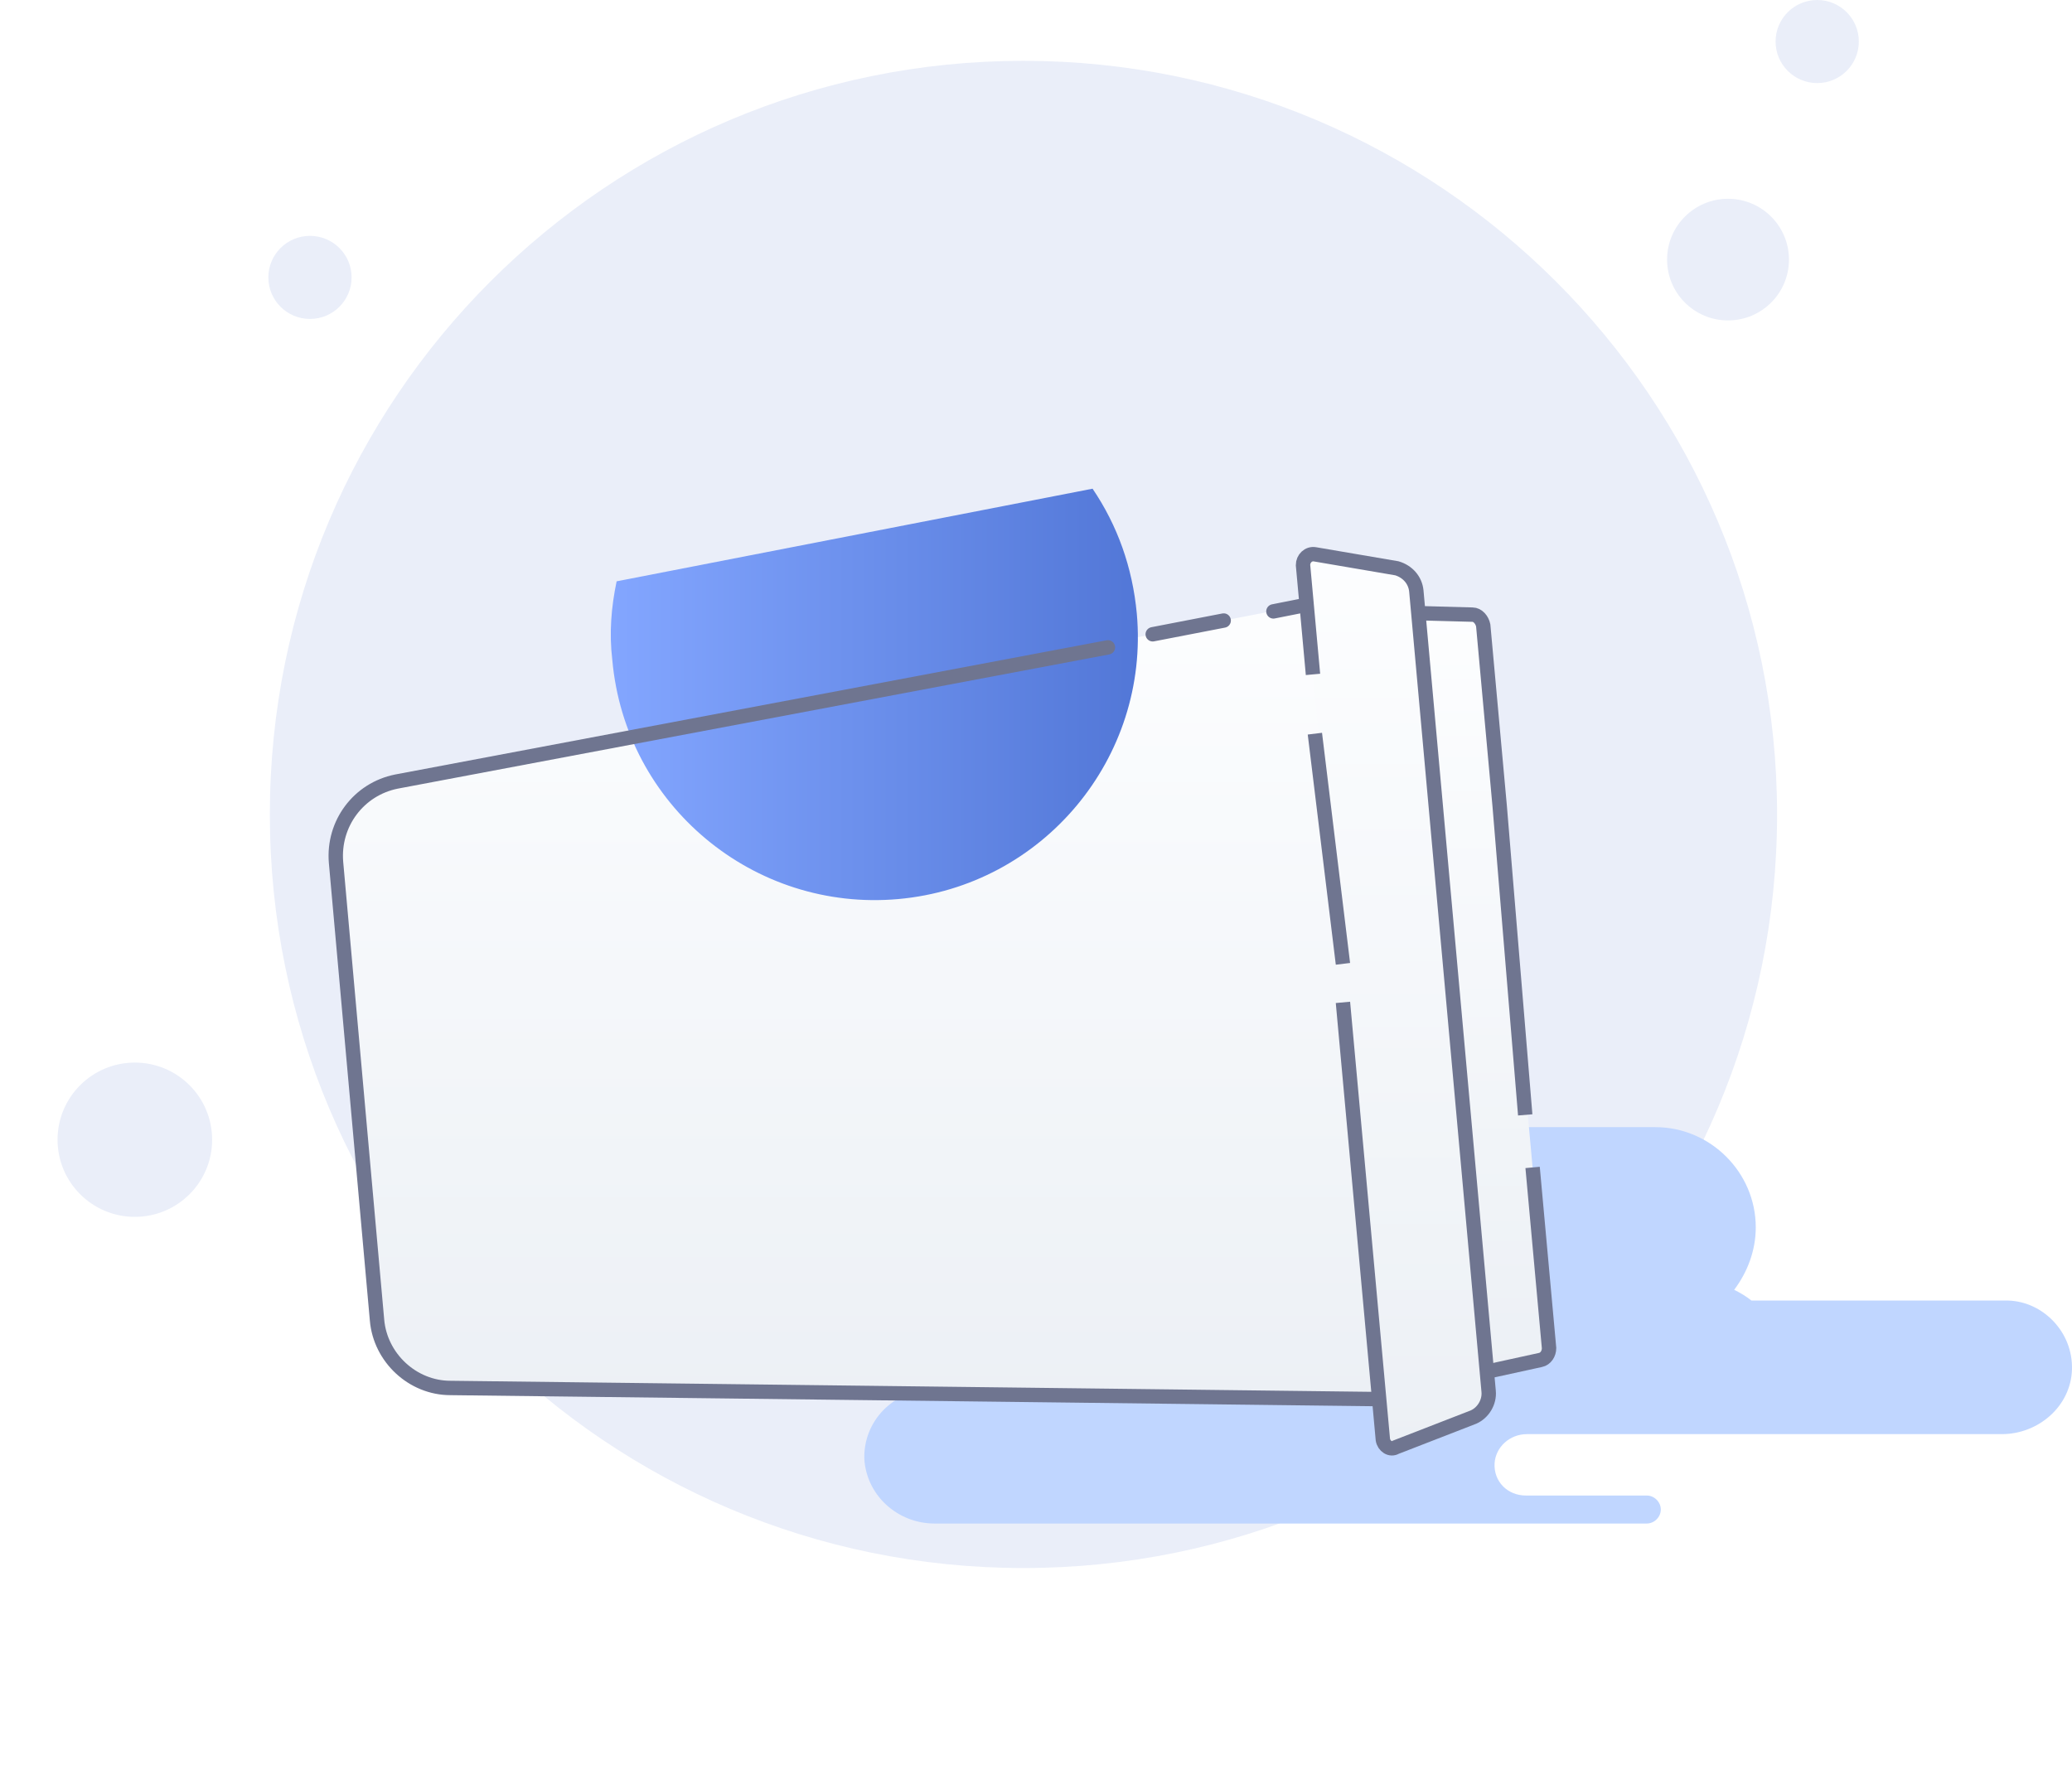 <svg  viewBox="0 0 144 124" fill="none" xmlns="http://www.w3.org/2000/svg">
<path d="M71.129 109C100.053 109 123.503 85.591 123.503 56.614C123.503 27.637 99.95 4.228 71.129 4.228C42.204 4.228 18.754 27.637 18.754 56.614C18.754 85.591 42.204 109 71.129 109Z" fill="#EAEEF9"/>
<path d="M120.095 22.274C122.434 22.274 124.33 20.381 124.33 18.046C124.33 15.711 122.434 13.818 120.095 13.818C117.756 13.818 115.859 15.711 115.859 18.046C115.859 20.381 117.756 22.274 120.095 22.274Z" fill="#EAEEF9"/>
<path d="M126.293 5.775C127.89 5.775 129.185 4.482 129.185 2.887C129.185 1.293 127.89 0 126.293 0C124.695 0 123.4 1.293 123.4 2.887C123.4 4.482 124.695 5.775 126.293 5.775Z" fill="#EAEEF9"/>
<path d="M21.543 22.171C23.14 22.171 24.435 20.879 24.435 19.284C24.435 17.689 23.14 16.396 21.543 16.396C19.945 16.396 18.65 17.689 18.65 19.284C18.65 20.879 19.945 22.171 21.543 22.171Z" fill="#EAEEF9"/>
<path d="M9.372 84.589C12.338 84.589 14.743 82.188 14.743 79.227C14.743 76.265 12.338 73.864 9.372 73.864C6.405 73.864 4 76.265 4 79.227C4 82.188 6.405 84.589 9.372 84.589Z" fill="#EAEEF9"/>
<path d="M143.998 95.199C143.923 97.745 141.673 99.692 139.123 99.692H106.121C104.921 99.692 103.946 100.59 103.871 101.713C103.796 102.986 104.771 103.96 106.046 103.96H114.447C114.972 103.96 115.422 104.409 115.422 104.933C115.422 105.457 114.972 105.906 114.447 105.906H64.944C62.394 105.906 60.219 103.96 60.069 101.414C59.994 98.793 62.094 96.622 64.719 96.622H71.994C73.044 96.472 73.944 95.574 73.944 94.451C73.944 93.253 72.969 92.279 71.769 92.279H49.418C45.668 92.279 42.443 89.509 42.218 85.765C41.918 81.722 45.143 78.353 49.193 78.353H115.047C118.872 78.353 122.022 81.498 122.022 85.316C122.022 86.963 121.422 88.461 120.522 89.659C120.972 89.883 121.347 90.108 121.722 90.407H139.573C141.973 90.482 144.073 92.579 143.998 95.199Z" fill="#C0D6FF"/>
<g filter="url(#filter0_d_2193:139058)">
<path d="M94.907 30.227L75.181 34.046L42.104 40.485L27.553 43.33C24.928 43.854 23.128 46.25 23.353 48.945L26.203 80.766C26.428 83.387 28.678 85.483 31.303 85.483L99.932 86.307L94.907 30.227Z" fill="url(#paint0_linear_2193:139058)"/>
</g>
<path d="M75.931 33.971L42.854 40.41C42.479 42.207 42.329 44.004 42.554 45.876C43.454 55.983 52.38 63.396 62.43 62.497C72.481 61.599 79.906 52.689 79.006 42.656C78.706 39.436 77.656 36.516 75.931 33.971Z" fill="url(#paint1_linear_2193:139058)"/>
<g filter="url(#filter1_d_2193:139058)">
<path d="M77 34L27.553 43.33C24.928 43.854 23.128 46.25 23.353 48.945L26.203 80.766C26.428 83.387 28.678 85.483 31.303 85.483L98.826 86.293C99.418 86.301 99.886 85.794 99.834 85.204L95.006 31.335C94.953 30.743 94.398 30.328 93.815 30.444L88.5 31.5M85.044 32.136L80.112 33.091" stroke="#6F7590" stroke-linecap="round"/>
</g>
<g filter="url(#filter2_d_2193:139058)">
<path d="M103.081 32.474L107.657 82.713C107.657 83.088 107.432 83.462 107.057 83.537L101.581 84.735L96.706 31.575L102.331 31.725C102.706 31.725 103.006 32.099 103.081 32.474Z" fill="url(#paint2_linear_2193:139058)"/>
</g>
<g filter="url(#filter3_d_2193:139058)">
<path d="M106 66.5L104.225 45.034L103.081 32.474C103.006 32.099 102.706 31.725 102.331 31.725L96.706 31.575L101.581 84.735L107.057 83.537C107.432 83.462 107.657 83.088 107.657 82.713L107.085 76.433L106.513 70.153" stroke="#6F7590"/>
</g>
<g filter="url(#filter4_d_2193:139058)">
<path d="M90.557 28.281L96.107 89.078C96.182 89.527 96.632 89.826 97.007 89.602L102.407 87.505C103.082 87.206 103.532 86.457 103.457 85.708L98.432 30.078C98.357 29.329 97.832 28.73 97.082 28.505L91.382 27.532C90.932 27.457 90.557 27.831 90.557 28.281Z" fill="url(#paint3_linear_2193:139058)"/>
</g>
<g filter="url(#filter5_d_2193:139058)">
<path d="M93.332 58.679L96.107 89.078C96.182 89.527 96.632 89.826 97.007 89.602L102.407 87.505C103.082 87.206 103.532 86.457 103.457 85.708L98.432 30.078C98.357 29.329 97.832 28.73 97.082 28.505L91.382 27.532C90.932 27.457 90.557 27.831 90.557 28.281L91.25 35.88M91.382 40L93.332 56" stroke="#6F7590"/>
</g>
<defs>
<filter id="filter0_d_2193:139058" x="1.334" y="19.227" width="120.599" height="100.08" filterUnits="userSpaceOnUse" color-interpolation-filters="sRGB">
<feFlood flood-opacity="0" result="BackgroundImageFix"/>
<feColorMatrix in="SourceAlpha" type="matrix" values="0 0 0 0 0 0 0 0 0 0 0 0 0 0 0 0 0 0 127 0" result="hardAlpha"/>
<feOffset dy="11"/>
<feGaussianBlur stdDeviation="11"/>
<feColorMatrix type="matrix" values="0 0 0 0 0.398 0 0 0 0 0.477 0 0 0 0 0.575 0 0 0 0.27 0"/>
<feBlend mode="normal" in2="BackgroundImageFix" result="effect1_dropShadow_2193:139058"/>
<feBlend mode="normal" in="SourceGraphic" in2="effect1_dropShadow_2193:139058" result="shape"/>
</filter>
<filter id="filter1_d_2193:139058" x="0.834" y="18.924" width="121.504" height="100.869" filterUnits="userSpaceOnUse" color-interpolation-filters="sRGB">
<feFlood flood-opacity="0" result="BackgroundImageFix"/>
<feColorMatrix in="SourceAlpha" type="matrix" values="0 0 0 0 0 0 0 0 0 0 0 0 0 0 0 0 0 0 127 0" result="hardAlpha"/>
<feOffset dy="11"/>
<feGaussianBlur stdDeviation="11"/>
<feColorMatrix type="matrix" values="0 0 0 0 0.398 0 0 0 0 0.477 0 0 0 0 0.575 0 0 0 0.27 0"/>
<feBlend mode="normal" in2="BackgroundImageFix" result="effect1_dropShadow_2193:139058"/>
<feBlend mode="normal" in="SourceGraphic" in2="effect1_dropShadow_2193:139058" result="shape"/>
</filter>
<filter id="filter2_d_2193:139058" x="74.706" y="20.575" width="54.95" height="97.16" filterUnits="userSpaceOnUse" color-interpolation-filters="sRGB">
<feFlood flood-opacity="0" result="BackgroundImageFix"/>
<feColorMatrix in="SourceAlpha" type="matrix" values="0 0 0 0 0 0 0 0 0 0 0 0 0 0 0 0 0 0 127 0" result="hardAlpha"/>
<feOffset dy="11"/>
<feGaussianBlur stdDeviation="11"/>
<feColorMatrix type="matrix" values="0 0 0 0 0.398 0 0 0 0 0.477 0 0 0 0 0.575 0 0 0 0.27 0"/>
<feBlend mode="normal" in2="BackgroundImageFix" result="effect1_dropShadow_2193:139058"/>
<feBlend mode="normal" in="SourceGraphic" in2="effect1_dropShadow_2193:139058" result="shape"/>
</filter>
<filter id="filter3_d_2193:139058" x="74.157" y="20.061" width="55.999" height="98.284" filterUnits="userSpaceOnUse" color-interpolation-filters="sRGB">
<feFlood flood-opacity="0" result="BackgroundImageFix"/>
<feColorMatrix in="SourceAlpha" type="matrix" values="0 0 0 0 0 0 0 0 0 0 0 0 0 0 0 0 0 0 127 0" result="hardAlpha"/>
<feOffset dy="11"/>
<feGaussianBlur stdDeviation="11"/>
<feColorMatrix type="matrix" values="0 0 0 0 0.398 0 0 0 0 0.477 0 0 0 0 0.575 0 0 0 0.27 0"/>
<feBlend mode="normal" in2="BackgroundImageFix" result="effect1_dropShadow_2193:139058"/>
<feBlend mode="normal" in="SourceGraphic" in2="effect1_dropShadow_2193:139058" result="shape"/>
</filter>
<filter id="filter4_d_2193:139058" x="68.557" y="16.523" width="56.909" height="106.156" filterUnits="userSpaceOnUse" color-interpolation-filters="sRGB">
<feFlood flood-opacity="0" result="BackgroundImageFix"/>
<feColorMatrix in="SourceAlpha" type="matrix" values="0 0 0 0 0 0 0 0 0 0 0 0 0 0 0 0 0 0 127 0" result="hardAlpha"/>
<feOffset dy="11"/>
<feGaussianBlur stdDeviation="11"/>
<feColorMatrix type="matrix" values="0 0 0 0 0.398 0 0 0 0 0.477 0 0 0 0 0.575 0 0 0 0.27 0"/>
<feBlend mode="normal" in2="BackgroundImageFix" result="effect1_dropShadow_2193:139058"/>
<feBlend mode="normal" in="SourceGraphic" in2="effect1_dropShadow_2193:139058" result="shape"/>
</filter>
<filter id="filter5_d_2193:139058" x="68.057" y="16.021" width="57.909" height="107.157" filterUnits="userSpaceOnUse" color-interpolation-filters="sRGB">
<feFlood flood-opacity="0" result="BackgroundImageFix"/>
<feColorMatrix in="SourceAlpha" type="matrix" values="0 0 0 0 0 0 0 0 0 0 0 0 0 0 0 0 0 0 127 0" result="hardAlpha"/>
<feOffset dy="11"/>
<feGaussianBlur stdDeviation="11"/>
<feColorMatrix type="matrix" values="0 0 0 0 0.398 0 0 0 0 0.477 0 0 0 0 0.575 0 0 0 0.27 0"/>
<feBlend mode="normal" in2="BackgroundImageFix" result="effect1_dropShadow_2193:139058"/>
<feBlend mode="normal" in="SourceGraphic" in2="effect1_dropShadow_2193:139058" result="shape"/>
</filter>
<linearGradient id="paint0_linear_2193:139058" x1="61.608" y1="28.93" x2="61.608" y2="86.911" gradientUnits="userSpaceOnUse">
<stop stop-color="#FDFEFF"/>
<stop offset="0.996" stop-color="#ECF0F5"/>
</linearGradient>
<linearGradient id="paint1_linear_2193:139058" x1="42.459" y1="48.285" x2="79.098" y2="48.285" gradientUnits="userSpaceOnUse">
<stop stop-color="#83A6FF"/>
<stop offset="1" stop-color="#5277D7"/>
</linearGradient>
<linearGradient id="paint2_linear_2193:139058" x1="102.178" y1="30.346" x2="102.178" y2="85.308" gradientUnits="userSpaceOnUse">
<stop stop-color="#FDFEFF"/>
<stop offset="0.996" stop-color="#ECF0F5"/>
</linearGradient>
<linearGradient id="paint3_linear_2193:139058" x1="97.007" y1="26.085" x2="97.007" y2="90.348" gradientUnits="userSpaceOnUse">
<stop stop-color="#FDFEFF"/>
<stop offset="0.996" stop-color="#ECF0F5"/>
</linearGradient>
</defs>
</svg>
